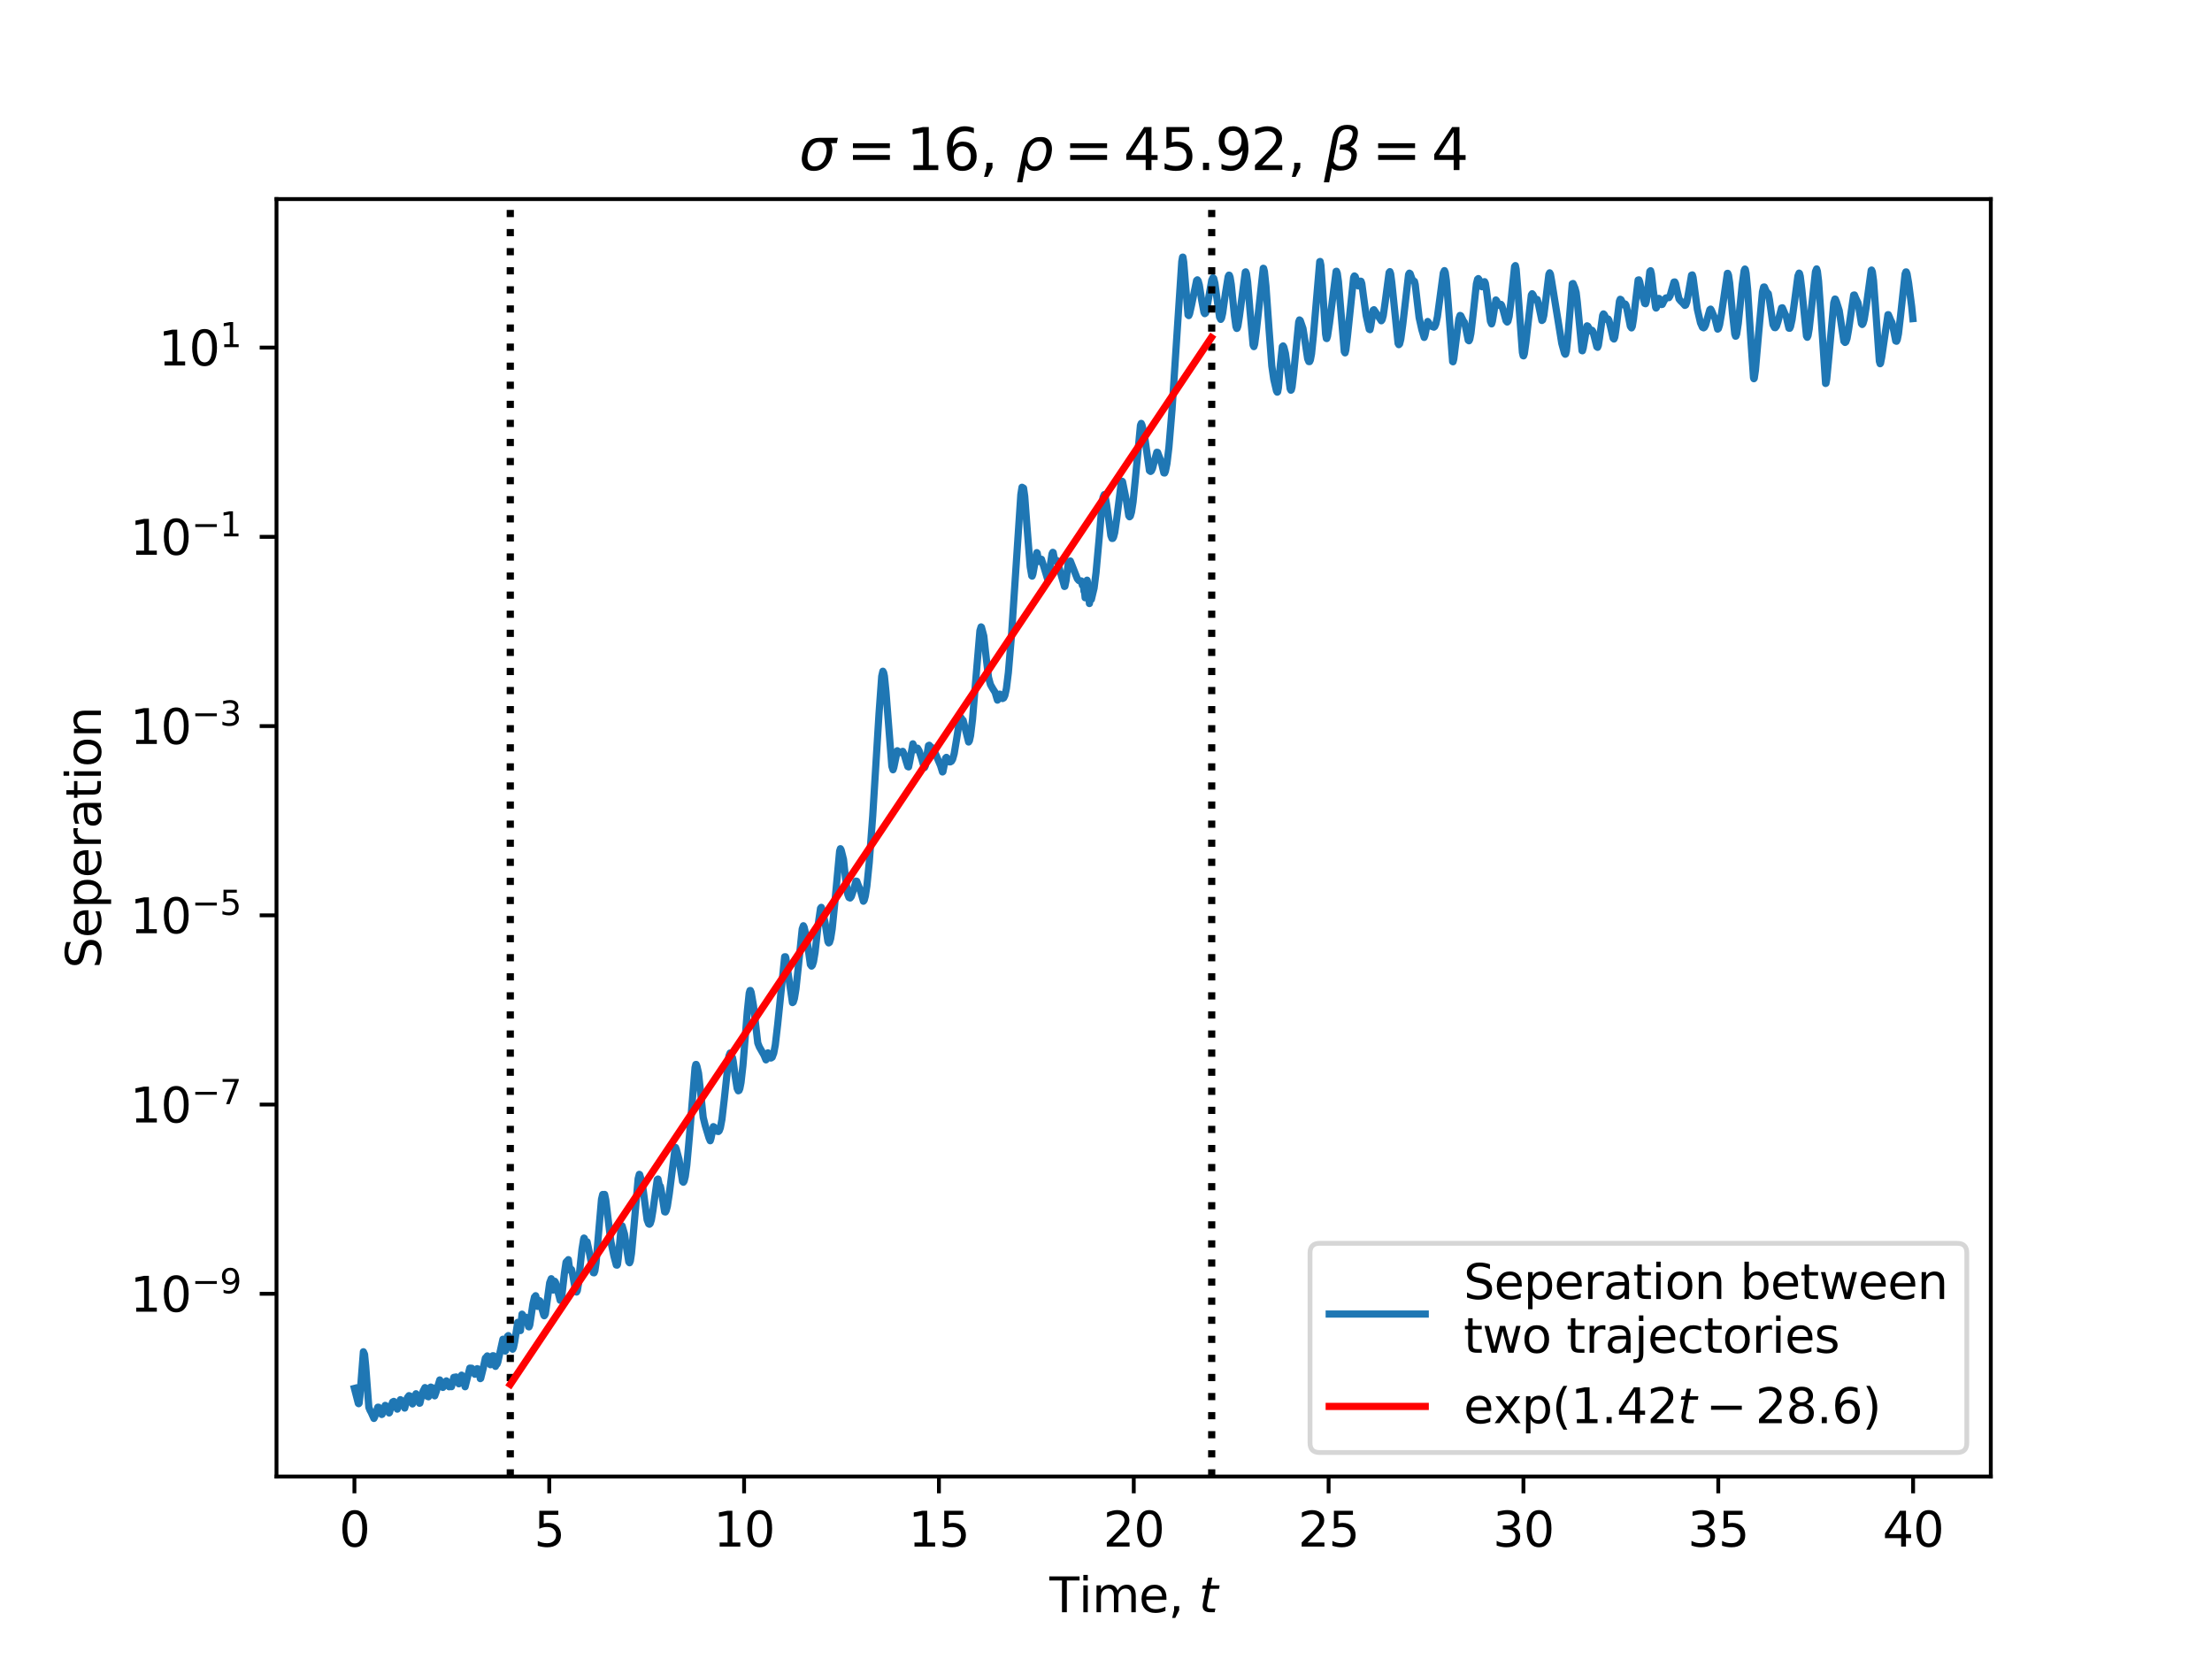 <?xml version="1.0" encoding="utf-8" standalone="no"?>
<!DOCTYPE svg PUBLIC "-//W3C//DTD SVG 1.1//EN"
  "http://www.w3.org/Graphics/SVG/1.1/DTD/svg11.dtd">
<svg xmlns:xlink="http://www.w3.org/1999/xlink" width="460.8pt" height="345.6pt" viewBox="0 0 460.8 345.6" xmlns="http://www.w3.org/2000/svg" version="1.1">
 <defs>
  <style type="text/css">*{stroke-linejoin: round; stroke-linecap: butt}</style>
 </defs>
 <g id="figure_1">
  <g id="patch_1">
   <path d="M 0 345.6 
L 460.8 345.6 
L 460.8 0 
L 0 0 
z
" style="fill: #ffffff"/>
  </g>
  <g id="axes_1">
   <g id="patch_2">
    <path d="M 57.6 307.584 
L 414.72 307.584 
L 414.72 41.472 
L 57.6 41.472 
z
" style="fill: #ffffff"/>
   </g>
   <g id="matplotlib.axis_1">
    <g id="xtick_1">
     <g id="line2d_1">
      <defs>
       <path id="m5d38184e5e" d="M 0 0 
L 0 3.5 
" style="stroke: #000000; stroke-width: 0.8"/>
      </defs>
      <g>
       <use xlink:href="#m5d38184e5e" x="73.833" y="307.584" style="stroke: #000000; stroke-width: 0.8"/>
      </g>
     </g>
     <g id="text_1">
      <!-- 0 -->
      <g transform="translate(70.651 322.182) scale(0.1 -0.1)">
       <defs>
        <path id="DejaVuSans-30" d="M 2034 4250 
Q 1547 4250 1301 3770 
Q 1056 3291 1056 2328 
Q 1056 1369 1301 889 
Q 1547 409 2034 409 
Q 2525 409 2770 889 
Q 3016 1369 3016 2328 
Q 3016 3291 2770 3770 
Q 2525 4250 2034 4250 
z
M 2034 4750 
Q 2819 4750 3233 4129 
Q 3647 3509 3647 2328 
Q 3647 1150 3233 529 
Q 2819 -91 2034 -91 
Q 1250 -91 836 529 
Q 422 1150 422 2328 
Q 422 3509 836 4129 
Q 1250 4750 2034 4750 
z
" transform="scale(0.016)"/>
       </defs>
       <use xlink:href="#DejaVuSans-30"/>
      </g>
     </g>
    </g>
    <g id="xtick_2">
     <g id="line2d_2">
      <g>
       <use xlink:href="#m5d38184e5e" x="114.421" y="307.584" style="stroke: #000000; stroke-width: 0.8"/>
      </g>
     </g>
     <g id="text_2">
      <!-- 5 -->
      <g transform="translate(111.239 322.182) scale(0.1 -0.1)">
       <defs>
        <path id="DejaVuSans-35" d="M 691 4666 
L 3169 4666 
L 3169 4134 
L 1269 4134 
L 1269 2991 
Q 1406 3038 1543 3061 
Q 1681 3084 1819 3084 
Q 2600 3084 3056 2656 
Q 3513 2228 3513 1497 
Q 3513 744 3044 326 
Q 2575 -91 1722 -91 
Q 1428 -91 1123 -41 
Q 819 9 494 109 
L 494 744 
Q 775 591 1075 516 
Q 1375 441 1709 441 
Q 2250 441 2565 725 
Q 2881 1009 2881 1497 
Q 2881 1984 2565 2268 
Q 2250 2553 1709 2553 
Q 1456 2553 1204 2497 
Q 953 2441 691 2322 
L 691 4666 
z
" transform="scale(0.016)"/>
       </defs>
       <use xlink:href="#DejaVuSans-35"/>
      </g>
     </g>
    </g>
    <g id="xtick_3">
     <g id="line2d_3">
      <g>
       <use xlink:href="#m5d38184e5e" x="155.009" y="307.584" style="stroke: #000000; stroke-width: 0.8"/>
      </g>
     </g>
     <g id="text_3">
      <!-- 10 -->
      <g transform="translate(148.646 322.182) scale(0.1 -0.1)">
       <defs>
        <path id="DejaVuSans-31" d="M 794 531 
L 1825 531 
L 1825 4091 
L 703 3866 
L 703 4441 
L 1819 4666 
L 2450 4666 
L 2450 531 
L 3481 531 
L 3481 0 
L 794 0 
L 794 531 
z
" transform="scale(0.016)"/>
       </defs>
       <use xlink:href="#DejaVuSans-31"/>
       <use xlink:href="#DejaVuSans-30" x="63.623"/>
      </g>
     </g>
    </g>
    <g id="xtick_4">
     <g id="line2d_4">
      <g>
       <use xlink:href="#m5d38184e5e" x="195.596" y="307.584" style="stroke: #000000; stroke-width: 0.8"/>
      </g>
     </g>
     <g id="text_4">
      <!-- 15 -->
      <g transform="translate(189.234 322.182) scale(0.1 -0.1)">
       <use xlink:href="#DejaVuSans-31"/>
       <use xlink:href="#DejaVuSans-35" x="63.623"/>
      </g>
     </g>
    </g>
    <g id="xtick_5">
     <g id="line2d_5">
      <g>
       <use xlink:href="#m5d38184e5e" x="236.184" y="307.584" style="stroke: #000000; stroke-width: 0.8"/>
      </g>
     </g>
     <g id="text_5">
      <!-- 20 -->
      <g transform="translate(229.822 322.182) scale(0.1 -0.1)">
       <defs>
        <path id="DejaVuSans-32" d="M 1228 531 
L 3431 531 
L 3431 0 
L 469 0 
L 469 531 
Q 828 903 1448 1529 
Q 2069 2156 2228 2338 
Q 2531 2678 2651 2914 
Q 2772 3150 2772 3378 
Q 2772 3750 2511 3984 
Q 2250 4219 1831 4219 
Q 1534 4219 1204 4116 
Q 875 4013 500 3803 
L 500 4441 
Q 881 4594 1212 4672 
Q 1544 4750 1819 4750 
Q 2544 4750 2975 4387 
Q 3406 4025 3406 3419 
Q 3406 3131 3298 2873 
Q 3191 2616 2906 2266 
Q 2828 2175 2409 1742 
Q 1991 1309 1228 531 
z
" transform="scale(0.016)"/>
       </defs>
       <use xlink:href="#DejaVuSans-32"/>
       <use xlink:href="#DejaVuSans-30" x="63.623"/>
      </g>
     </g>
    </g>
    <g id="xtick_6">
     <g id="line2d_6">
      <g>
       <use xlink:href="#m5d38184e5e" x="276.772" y="307.584" style="stroke: #000000; stroke-width: 0.8"/>
      </g>
     </g>
     <g id="text_6">
      <!-- 25 -->
      <g transform="translate(270.41 322.182) scale(0.1 -0.1)">
       <use xlink:href="#DejaVuSans-32"/>
       <use xlink:href="#DejaVuSans-35" x="63.623"/>
      </g>
     </g>
    </g>
    <g id="xtick_7">
     <g id="line2d_7">
      <g>
       <use xlink:href="#m5d38184e5e" x="317.36" y="307.584" style="stroke: #000000; stroke-width: 0.8"/>
      </g>
     </g>
     <g id="text_7">
      <!-- 30 -->
      <g transform="translate(310.998 322.182) scale(0.1 -0.1)">
       <defs>
        <path id="DejaVuSans-33" d="M 2597 2516 
Q 3050 2419 3304 2112 
Q 3559 1806 3559 1356 
Q 3559 666 3084 287 
Q 2609 -91 1734 -91 
Q 1441 -91 1130 -33 
Q 819 25 488 141 
L 488 750 
Q 750 597 1062 519 
Q 1375 441 1716 441 
Q 2309 441 2620 675 
Q 2931 909 2931 1356 
Q 2931 1769 2642 2001 
Q 2353 2234 1838 2234 
L 1294 2234 
L 1294 2753 
L 1863 2753 
Q 2328 2753 2575 2939 
Q 2822 3125 2822 3475 
Q 2822 3834 2567 4026 
Q 2313 4219 1838 4219 
Q 1578 4219 1281 4162 
Q 984 4106 628 3988 
L 628 4550 
Q 988 4650 1302 4700 
Q 1616 4750 1894 4750 
Q 2613 4750 3031 4423 
Q 3450 4097 3450 3541 
Q 3450 3153 3228 2886 
Q 3006 2619 2597 2516 
z
" transform="scale(0.016)"/>
       </defs>
       <use xlink:href="#DejaVuSans-33"/>
       <use xlink:href="#DejaVuSans-30" x="63.623"/>
      </g>
     </g>
    </g>
    <g id="xtick_8">
     <g id="line2d_8">
      <g>
       <use xlink:href="#m5d38184e5e" x="357.948" y="307.584" style="stroke: #000000; stroke-width: 0.8"/>
      </g>
     </g>
     <g id="text_8">
      <!-- 35 -->
      <g transform="translate(351.586 322.182) scale(0.1 -0.1)">
       <use xlink:href="#DejaVuSans-33"/>
       <use xlink:href="#DejaVuSans-35" x="63.623"/>
      </g>
     </g>
    </g>
    <g id="xtick_9">
     <g id="line2d_9">
      <g>
       <use xlink:href="#m5d38184e5e" x="398.536" y="307.584" style="stroke: #000000; stroke-width: 0.8"/>
      </g>
     </g>
     <g id="text_9">
      <!-- 40 -->
      <g transform="translate(392.173 322.182) scale(0.1 -0.1)">
       <defs>
        <path id="DejaVuSans-34" d="M 2419 4116 
L 825 1625 
L 2419 1625 
L 2419 4116 
z
M 2253 4666 
L 3047 4666 
L 3047 1625 
L 3713 1625 
L 3713 1100 
L 3047 1100 
L 3047 0 
L 2419 0 
L 2419 1100 
L 313 1100 
L 313 1709 
L 2253 4666 
z
" transform="scale(0.016)"/>
       </defs>
       <use xlink:href="#DejaVuSans-34"/>
       <use xlink:href="#DejaVuSans-30" x="63.623"/>
      </g>
     </g>
    </g>
    <g id="text_10">
     <!-- Time, $t$ -->
     <g transform="translate(218.61 335.861) scale(0.1 -0.1)">
      <defs>
       <path id="DejaVuSans-54" d="M -19 4666 
L 3928 4666 
L 3928 4134 
L 2272 4134 
L 2272 0 
L 1638 0 
L 1638 4134 
L -19 4134 
L -19 4666 
z
" transform="scale(0.016)"/>
       <path id="DejaVuSans-69" d="M 603 3500 
L 1178 3500 
L 1178 0 
L 603 0 
L 603 3500 
z
M 603 4863 
L 1178 4863 
L 1178 4134 
L 603 4134 
L 603 4863 
z
" transform="scale(0.016)"/>
       <path id="DejaVuSans-6d" d="M 3328 2828 
Q 3544 3216 3844 3400 
Q 4144 3584 4550 3584 
Q 5097 3584 5394 3201 
Q 5691 2819 5691 2113 
L 5691 0 
L 5113 0 
L 5113 2094 
Q 5113 2597 4934 2840 
Q 4756 3084 4391 3084 
Q 3944 3084 3684 2787 
Q 3425 2491 3425 1978 
L 3425 0 
L 2847 0 
L 2847 2094 
Q 2847 2600 2669 2842 
Q 2491 3084 2119 3084 
Q 1678 3084 1418 2786 
Q 1159 2488 1159 1978 
L 1159 0 
L 581 0 
L 581 3500 
L 1159 3500 
L 1159 2956 
Q 1356 3278 1631 3431 
Q 1906 3584 2284 3584 
Q 2666 3584 2933 3390 
Q 3200 3197 3328 2828 
z
" transform="scale(0.016)"/>
       <path id="DejaVuSans-65" d="M 3597 1894 
L 3597 1613 
L 953 1613 
Q 991 1019 1311 708 
Q 1631 397 2203 397 
Q 2534 397 2845 478 
Q 3156 559 3463 722 
L 3463 178 
Q 3153 47 2828 -22 
Q 2503 -91 2169 -91 
Q 1331 -91 842 396 
Q 353 884 353 1716 
Q 353 2575 817 3079 
Q 1281 3584 2069 3584 
Q 2775 3584 3186 3129 
Q 3597 2675 3597 1894 
z
M 3022 2063 
Q 3016 2534 2758 2815 
Q 2500 3097 2075 3097 
Q 1594 3097 1305 2825 
Q 1016 2553 972 2059 
L 3022 2063 
z
" transform="scale(0.016)"/>
       <path id="DejaVuSans-2c" d="M 750 794 
L 1409 794 
L 1409 256 
L 897 -744 
L 494 -744 
L 750 256 
L 750 794 
z
" transform="scale(0.016)"/>
       <path id="DejaVuSans-20" transform="scale(0.016)"/>
       <path id="DejaVuSans-Oblique-74" d="M 2706 3500 
L 2619 3053 
L 1472 3053 
L 1100 1153 
Q 1081 1047 1072 975 
Q 1063 903 1063 863 
Q 1063 663 1183 572 
Q 1303 481 1569 481 
L 2150 481 
L 2053 0 
L 1503 0 
Q 991 0 739 200 
Q 488 400 488 806 
Q 488 878 497 964 
Q 506 1050 525 1153 
L 897 3053 
L 409 3053 
L 500 3500 
L 978 3500 
L 1172 4494 
L 1747 4494 
L 1556 3500 
L 2706 3500 
z
" transform="scale(0.016)"/>
      </defs>
      <use xlink:href="#DejaVuSans-54" transform="translate(0 0.016)"/>
      <use xlink:href="#DejaVuSans-69" transform="translate(61.084 0.016)"/>
      <use xlink:href="#DejaVuSans-6d" transform="translate(88.867 0.016)"/>
      <use xlink:href="#DejaVuSans-65" transform="translate(186.279 0.016)"/>
      <use xlink:href="#DejaVuSans-2c" transform="translate(247.803 0.016)"/>
      <use xlink:href="#DejaVuSans-20" transform="translate(279.59 0.016)"/>
      <use xlink:href="#DejaVuSans-Oblique-74" transform="translate(311.377 0.016)"/>
     </g>
    </g>
   </g>
   <g id="matplotlib.axis_2">
    <g id="ytick_1">
     <g id="line2d_10">
      <defs>
       <path id="m3fd7c3583d" d="M 0 0 
L -3.5 0 
" style="stroke: #000000; stroke-width: 0.8"/>
      </defs>
      <g>
       <use xlink:href="#m3fd7c3583d" x="57.6" y="269.522" style="stroke: #000000; stroke-width: 0.8"/>
      </g>
     </g>
     <g id="text_11">
      <!-- $\mathdefault{10^{-9}}$ -->
      <g transform="translate(27.1 273.321) scale(0.1 -0.1)">
       <defs>
        <path id="DejaVuSans-2212" d="M 678 2272 
L 4684 2272 
L 4684 1741 
L 678 1741 
L 678 2272 
z
" transform="scale(0.016)"/>
        <path id="DejaVuSans-39" d="M 703 97 
L 703 672 
Q 941 559 1184 500 
Q 1428 441 1663 441 
Q 2288 441 2617 861 
Q 2947 1281 2994 2138 
Q 2813 1869 2534 1725 
Q 2256 1581 1919 1581 
Q 1219 1581 811 2004 
Q 403 2428 403 3163 
Q 403 3881 828 4315 
Q 1253 4750 1959 4750 
Q 2769 4750 3195 4129 
Q 3622 3509 3622 2328 
Q 3622 1225 3098 567 
Q 2575 -91 1691 -91 
Q 1453 -91 1209 -44 
Q 966 3 703 97 
z
M 1959 2075 
Q 2384 2075 2632 2365 
Q 2881 2656 2881 3163 
Q 2881 3666 2632 3958 
Q 2384 4250 1959 4250 
Q 1534 4250 1286 3958 
Q 1038 3666 1038 3163 
Q 1038 2656 1286 2365 
Q 1534 2075 1959 2075 
z
" transform="scale(0.016)"/>
       </defs>
       <use xlink:href="#DejaVuSans-31" transform="translate(0 0.766)"/>
       <use xlink:href="#DejaVuSans-30" transform="translate(63.623 0.766)"/>
       <use xlink:href="#DejaVuSans-2212" transform="translate(128.203 39.047) scale(0.7)"/>
       <use xlink:href="#DejaVuSans-39" transform="translate(186.855 39.047) scale(0.7)"/>
      </g>
     </g>
    </g>
    <g id="ytick_2">
     <g id="line2d_11">
      <g>
       <use xlink:href="#m3fd7c3583d" x="57.6" y="230.1" style="stroke: #000000; stroke-width: 0.8"/>
      </g>
     </g>
     <g id="text_12">
      <!-- $\mathdefault{10^{-7}}$ -->
      <g transform="translate(27.1 233.899) scale(0.1 -0.1)">
       <defs>
        <path id="DejaVuSans-37" d="M 525 4666 
L 3525 4666 
L 3525 4397 
L 1831 0 
L 1172 0 
L 2766 4134 
L 525 4134 
L 525 4666 
z
" transform="scale(0.016)"/>
       </defs>
       <use xlink:href="#DejaVuSans-31" transform="translate(0 0.684)"/>
       <use xlink:href="#DejaVuSans-30" transform="translate(63.623 0.684)"/>
       <use xlink:href="#DejaVuSans-2212" transform="translate(128.203 38.966) scale(0.7)"/>
       <use xlink:href="#DejaVuSans-37" transform="translate(186.855 38.966) scale(0.7)"/>
      </g>
     </g>
    </g>
    <g id="ytick_3">
     <g id="line2d_12">
      <g>
       <use xlink:href="#m3fd7c3583d" x="57.6" y="190.677" style="stroke: #000000; stroke-width: 0.8"/>
      </g>
     </g>
     <g id="text_13">
      <!-- $\mathdefault{10^{-5}}$ -->
      <g transform="translate(27.1 194.477) scale(0.1 -0.1)">
       <use xlink:href="#DejaVuSans-31" transform="translate(0 0.684)"/>
       <use xlink:href="#DejaVuSans-30" transform="translate(63.623 0.684)"/>
       <use xlink:href="#DejaVuSans-2212" transform="translate(128.203 38.966) scale(0.7)"/>
       <use xlink:href="#DejaVuSans-35" transform="translate(186.855 38.966) scale(0.7)"/>
      </g>
     </g>
    </g>
    <g id="ytick_4">
     <g id="line2d_13">
      <g>
       <use xlink:href="#m3fd7c3583d" x="57.6" y="151.255" style="stroke: #000000; stroke-width: 0.8"/>
      </g>
     </g>
     <g id="text_14">
      <!-- $\mathdefault{10^{-3}}$ -->
      <g transform="translate(27.1 155.054) scale(0.1 -0.1)">
       <use xlink:href="#DejaVuSans-31" transform="translate(0 0.766)"/>
       <use xlink:href="#DejaVuSans-30" transform="translate(63.623 0.766)"/>
       <use xlink:href="#DejaVuSans-2212" transform="translate(128.203 39.047) scale(0.7)"/>
       <use xlink:href="#DejaVuSans-33" transform="translate(186.855 39.047) scale(0.7)"/>
      </g>
     </g>
    </g>
    <g id="ytick_5">
     <g id="line2d_14">
      <g>
       <use xlink:href="#m3fd7c3583d" x="57.6" y="111.833" style="stroke: #000000; stroke-width: 0.8"/>
      </g>
     </g>
     <g id="text_15">
      <!-- $\mathdefault{10^{-1}}$ -->
      <g transform="translate(27.1 115.632) scale(0.1 -0.1)">
       <use xlink:href="#DejaVuSans-31" transform="translate(0 0.684)"/>
       <use xlink:href="#DejaVuSans-30" transform="translate(63.623 0.684)"/>
       <use xlink:href="#DejaVuSans-2212" transform="translate(128.203 38.966) scale(0.7)"/>
       <use xlink:href="#DejaVuSans-31" transform="translate(186.855 38.966) scale(0.7)"/>
      </g>
     </g>
    </g>
    <g id="ytick_6">
     <g id="line2d_15">
      <g>
       <use xlink:href="#m3fd7c3583d" x="57.6" y="72.41" style="stroke: #000000; stroke-width: 0.8"/>
      </g>
     </g>
     <g id="text_16">
      <!-- $\mathdefault{10^{1}}$ -->
      <g transform="translate(33 76.209) scale(0.1 -0.1)">
       <use xlink:href="#DejaVuSans-31" transform="translate(0 0.684)"/>
       <use xlink:href="#DejaVuSans-30" transform="translate(63.623 0.684)"/>
       <use xlink:href="#DejaVuSans-31" transform="translate(128.203 38.966) scale(0.7)"/>
      </g>
     </g>
    </g>
    <g id="text_17">
     <!-- Seperation -->
     <g transform="translate(21.02 201.726) rotate(-90) scale(0.1 -0.1)">
      <defs>
       <path id="DejaVuSans-53" d="M 3425 4513 
L 3425 3897 
Q 3066 4069 2747 4153 
Q 2428 4238 2131 4238 
Q 1616 4238 1336 4038 
Q 1056 3838 1056 3469 
Q 1056 3159 1242 3001 
Q 1428 2844 1947 2747 
L 2328 2669 
Q 3034 2534 3370 2195 
Q 3706 1856 3706 1288 
Q 3706 609 3251 259 
Q 2797 -91 1919 -91 
Q 1588 -91 1214 -16 
Q 841 59 441 206 
L 441 856 
Q 825 641 1194 531 
Q 1563 422 1919 422 
Q 2459 422 2753 634 
Q 3047 847 3047 1241 
Q 3047 1584 2836 1778 
Q 2625 1972 2144 2069 
L 1759 2144 
Q 1053 2284 737 2584 
Q 422 2884 422 3419 
Q 422 4038 858 4394 
Q 1294 4750 2059 4750 
Q 2388 4750 2728 4690 
Q 3069 4631 3425 4513 
z
" transform="scale(0.016)"/>
       <path id="DejaVuSans-70" d="M 1159 525 
L 1159 -1331 
L 581 -1331 
L 581 3500 
L 1159 3500 
L 1159 2969 
Q 1341 3281 1617 3432 
Q 1894 3584 2278 3584 
Q 2916 3584 3314 3078 
Q 3713 2572 3713 1747 
Q 3713 922 3314 415 
Q 2916 -91 2278 -91 
Q 1894 -91 1617 61 
Q 1341 213 1159 525 
z
M 3116 1747 
Q 3116 2381 2855 2742 
Q 2594 3103 2138 3103 
Q 1681 3103 1420 2742 
Q 1159 2381 1159 1747 
Q 1159 1113 1420 752 
Q 1681 391 2138 391 
Q 2594 391 2855 752 
Q 3116 1113 3116 1747 
z
" transform="scale(0.016)"/>
       <path id="DejaVuSans-72" d="M 2631 2963 
Q 2534 3019 2420 3045 
Q 2306 3072 2169 3072 
Q 1681 3072 1420 2755 
Q 1159 2438 1159 1844 
L 1159 0 
L 581 0 
L 581 3500 
L 1159 3500 
L 1159 2956 
Q 1341 3275 1631 3429 
Q 1922 3584 2338 3584 
Q 2397 3584 2469 3576 
Q 2541 3569 2628 3553 
L 2631 2963 
z
" transform="scale(0.016)"/>
       <path id="DejaVuSans-61" d="M 2194 1759 
Q 1497 1759 1228 1600 
Q 959 1441 959 1056 
Q 959 750 1161 570 
Q 1363 391 1709 391 
Q 2188 391 2477 730 
Q 2766 1069 2766 1631 
L 2766 1759 
L 2194 1759 
z
M 3341 1997 
L 3341 0 
L 2766 0 
L 2766 531 
Q 2569 213 2275 61 
Q 1981 -91 1556 -91 
Q 1019 -91 701 211 
Q 384 513 384 1019 
Q 384 1609 779 1909 
Q 1175 2209 1959 2209 
L 2766 2209 
L 2766 2266 
Q 2766 2663 2505 2880 
Q 2244 3097 1772 3097 
Q 1472 3097 1187 3025 
Q 903 2953 641 2809 
L 641 3341 
Q 956 3463 1253 3523 
Q 1550 3584 1831 3584 
Q 2591 3584 2966 3190 
Q 3341 2797 3341 1997 
z
" transform="scale(0.016)"/>
       <path id="DejaVuSans-74" d="M 1172 4494 
L 1172 3500 
L 2356 3500 
L 2356 3053 
L 1172 3053 
L 1172 1153 
Q 1172 725 1289 603 
Q 1406 481 1766 481 
L 2356 481 
L 2356 0 
L 1766 0 
Q 1100 0 847 248 
Q 594 497 594 1153 
L 594 3053 
L 172 3053 
L 172 3500 
L 594 3500 
L 594 4494 
L 1172 4494 
z
" transform="scale(0.016)"/>
       <path id="DejaVuSans-6f" d="M 1959 3097 
Q 1497 3097 1228 2736 
Q 959 2375 959 1747 
Q 959 1119 1226 758 
Q 1494 397 1959 397 
Q 2419 397 2687 759 
Q 2956 1122 2956 1747 
Q 2956 2369 2687 2733 
Q 2419 3097 1959 3097 
z
M 1959 3584 
Q 2709 3584 3137 3096 
Q 3566 2609 3566 1747 
Q 3566 888 3137 398 
Q 2709 -91 1959 -91 
Q 1206 -91 779 398 
Q 353 888 353 1747 
Q 353 2609 779 3096 
Q 1206 3584 1959 3584 
z
" transform="scale(0.016)"/>
       <path id="DejaVuSans-6e" d="M 3513 2113 
L 3513 0 
L 2938 0 
L 2938 2094 
Q 2938 2591 2744 2837 
Q 2550 3084 2163 3084 
Q 1697 3084 1428 2787 
Q 1159 2491 1159 1978 
L 1159 0 
L 581 0 
L 581 3500 
L 1159 3500 
L 1159 2956 
Q 1366 3272 1645 3428 
Q 1925 3584 2291 3584 
Q 2894 3584 3203 3211 
Q 3513 2838 3513 2113 
z
" transform="scale(0.016)"/>
      </defs>
      <use xlink:href="#DejaVuSans-53"/>
      <use xlink:href="#DejaVuSans-65" x="63.477"/>
      <use xlink:href="#DejaVuSans-70" x="125"/>
      <use xlink:href="#DejaVuSans-65" x="188.477"/>
      <use xlink:href="#DejaVuSans-72" x="250"/>
      <use xlink:href="#DejaVuSans-61" x="291.113"/>
      <use xlink:href="#DejaVuSans-74" x="352.393"/>
      <use xlink:href="#DejaVuSans-69" x="391.602"/>
      <use xlink:href="#DejaVuSans-6f" x="419.385"/>
      <use xlink:href="#DejaVuSans-6e" x="480.566"/>
     </g>
    </g>
   </g>
   <g id="line2d_16">
    <path d="M 73.833 289.233 
L 74.645 292.359 
L 74.726 292.415 
L 74.807 292.314 
L 74.969 290.966 
L 75.7 281.594 
L 75.944 282.14 
L 76.187 284.621 
L 76.837 293.183 
L 77.08 293.787 
L 77.324 294.22 
L 77.892 295.488 
L 78.054 295.176 
L 78.704 293.148 
L 78.866 293.149 
L 79.11 293.594 
L 79.516 294.664 
L 79.597 294.631 
L 79.84 293.91 
L 80.246 292.764 
L 80.409 292.849 
L 81.058 294.345 
L 81.139 294.257 
L 81.464 293.022 
L 81.789 292.063 
L 82.032 291.937 
L 82.276 292.212 
L 82.438 292.624 
L 82.763 293.552 
L 83.088 292.442 
L 83.412 291.579 
L 83.575 291.68 
L 84.305 293.334 
L 84.549 292.39 
L 84.874 291.142 
L 85.198 290.739 
L 85.523 290.866 
L 85.929 292.466 
L 86.66 290.343 
L 87.066 291.109 
L 87.39 292.326 
L 87.472 292.299 
L 87.715 291.268 
L 88.121 289.841 
L 88.527 289.061 
L 88.689 289.565 
L 89.014 290.88 
L 89.176 290.784 
L 89.258 290.978 
L 89.42 290.202 
L 89.664 289.002 
L 89.745 288.954 
L 89.988 289.119 
L 90.07 289.088 
L 90.232 289.567 
L 90.557 290.782 
L 90.8 290.112 
L 91.612 287.465 
L 91.774 287.787 
L 92.261 289.027 
L 92.424 288.7 
L 92.667 288.27 
L 92.83 288.042 
L 92.992 287.662 
L 93.073 287.741 
L 93.56 288.889 
L 93.804 288.663 
L 94.048 288.872 
L 94.21 288.267 
L 94.535 286.932 
L 95.022 286.847 
L 95.346 287.455 
L 95.59 288.273 
L 95.915 287.344 
L 96.158 286.468 
L 96.483 286.764 
L 96.645 287.546 
L 96.889 288.886 
L 97.863 285.006 
L 98.269 285.028 
L 98.675 285.71 
L 98.919 286.281 
L 99.081 286.02 
L 99.406 285.119 
L 99.568 285.188 
L 99.73 285.407 
L 100.055 287.195 
L 100.136 287.144 
L 100.38 286.168 
L 100.623 285.2 
L 101.111 282.914 
L 101.273 282.767 
L 101.516 282.46 
L 101.598 282.653 
L 101.679 282.568 
L 101.76 282.581 
L 101.922 283.381 
L 102.166 284.304 
L 102.247 284.242 
L 102.653 282.424 
L 102.815 282.431 
L 102.978 283.1 
L 103.221 284.64 
L 103.302 284.141 
L 103.384 284.183 
L 103.546 284.17 
L 103.708 283.75 
L 104.764 278.988 
L 104.845 279.132 
L 105.251 281.46 
L 105.332 281.366 
L 105.738 278.354 
L 105.9 278.228 
L 105.982 278.346 
L 106.793 281.062 
L 106.956 280.727 
L 107.199 279.606 
L 107.849 275.465 
L 108.011 275.56 
L 108.255 275.67 
L 108.417 277.183 
L 108.742 273.766 
L 108.823 273.84 
L 108.904 274.353 
L 108.985 274.29 
L 109.067 274.314 
L 109.31 274.917 
L 109.391 274.866 
L 109.554 274.405 
L 110.122 276.389 
L 110.203 276.412 
L 110.365 276.014 
L 110.69 273.823 
L 111.015 271.614 
L 111.34 270.198 
L 111.421 270.274 
L 111.583 269.918 
L 111.664 270.172 
L 111.989 272.147 
L 112.07 272.071 
L 112.395 270.948 
L 112.476 271.022 
L 112.639 271.612 
L 112.963 272.844 
L 113.288 273.992 
L 113.369 274.099 
L 113.45 274.033 
L 113.613 273.686 
L 113.856 271.963 
L 114.506 267.228 
L 114.831 266.378 
L 114.993 267.518 
L 115.237 268.749 
L 115.561 266.905 
L 115.724 267.144 
L 116.698 270.883 
L 116.779 270.846 
L 117.023 270.092 
L 117.591 265.137 
L 117.916 262.936 
L 118.159 262.656 
L 118.24 262.786 
L 118.403 262.407 
L 118.565 263.682 
L 118.809 264.559 
L 118.971 264.789 
L 119.052 264.466 
L 119.215 265.089 
L 119.864 268.734 
L 120.108 269.157 
L 120.27 268.85 
L 120.513 267.418 
L 120.919 263.192 
L 121.244 260.191 
L 121.569 258.185 
L 121.65 257.909 
L 121.731 257.968 
L 122.056 259.473 
L 122.3 258.687 
L 122.624 260.194 
L 123.598 265.125 
L 123.761 265.152 
L 123.923 264.741 
L 124.167 263.12 
L 124.654 257.357 
L 125.303 249.839 
L 125.547 248.834 
L 125.628 248.834 
L 125.79 249.282 
L 125.953 248.818 
L 126.196 249.954 
L 126.602 253.32 
L 127.252 258.613 
L 127.901 261.708 
L 128.388 263.526 
L 128.551 263.551 
L 128.632 263.415 
L 128.794 262.146 
L 129.363 256.041 
L 129.606 255.369 
L 130.093 257.066 
L 130.499 259.855 
L 130.986 262.861 
L 131.149 263.06 
L 131.311 262.683 
L 131.555 261.099 
L 132.042 255.725 
L 132.935 245.551 
L 133.178 244.632 
L 133.259 244.688 
L 133.746 246.354 
L 133.99 247.897 
L 134.802 254.104 
L 135.127 254.946 
L 135.289 255.032 
L 135.451 254.88 
L 135.695 254.128 
L 136.02 252.15 
L 136.913 245.73 
L 137.075 245.613 
L 137.319 246.731 
L 137.481 247.182 
L 137.562 247.115 
L 137.724 247.858 
L 138.455 252.443 
L 138.618 252.48 
L 138.78 252.198 
L 139.023 251.292 
L 139.429 248.642 
L 140.647 239.095 
L 140.728 239.032 
L 140.891 239.433 
L 141.459 241.568 
L 142.19 246.142 
L 142.352 246.283 
L 142.514 246.052 
L 142.758 245.084 
L 143.083 242.712 
L 143.651 236.328 
L 144.787 222.398 
L 144.95 221.747 
L 145.031 221.741 
L 145.193 222.145 
L 145.518 223.558 
L 145.843 226.538 
L 146.492 232.774 
L 146.898 234.423 
L 147.71 237.096 
L 147.954 237.639 
L 148.116 237.138 
L 148.603 234.696 
L 148.765 234.785 
L 149.334 235.639 
L 149.659 235.716 
L 149.821 235.567 
L 150.064 234.936 
L 150.389 233.204 
L 150.876 229.035 
L 151.85 219.968 
L 152.094 219.362 
L 152.419 220.807 
L 152.5 220.573 
L 152.581 220.305 
L 152.744 221.061 
L 153.149 224.167 
L 153.555 226.734 
L 153.799 227.234 
L 153.961 227.157 
L 154.124 226.757 
L 154.367 225.53 
L 154.773 221.935 
L 155.666 210.804 
L 156.072 206.887 
L 156.234 206.34 
L 156.316 206.335 
L 156.478 206.717 
L 156.965 209.514 
L 157.858 217.264 
L 158.183 218.099 
L 159.157 219.803 
L 159.563 220.789 
L 159.807 220.01 
L 159.969 219.324 
L 160.05 219.365 
L 160.456 220.398 
L 160.618 220.402 
L 160.862 220.242 
L 161.187 219.373 
L 161.511 217.657 
L 161.998 213.461 
L 163.46 199.313 
L 163.622 199.308 
L 163.703 199.524 
L 165.083 208.862 
L 165.246 208.749 
L 165.489 208.002 
L 165.814 206.031 
L 166.301 201.431 
L 167.113 193.535 
L 167.357 192.849 
L 167.519 193.162 
L 168.087 195.682 
L 168.818 200.933 
L 169.061 201.26 
L 169.224 201.088 
L 169.467 200.329 
L 169.792 198.412 
L 170.442 192.595 
L 170.929 189.225 
L 171.091 189.016 
L 171.253 189.431 
L 171.903 192.342 
L 172.471 196.163 
L 172.634 196.428 
L 172.796 196.314 
L 173.039 195.537 
L 173.364 193.484 
L 173.851 188.647 
L 174.907 177.303 
L 175.069 176.798 
L 175.231 177.089 
L 175.719 179.04 
L 176.206 183.559 
L 176.612 186.34 
L 176.855 186.965 
L 177.099 187.073 
L 177.342 186.77 
L 177.667 185.798 
L 178.316 183.554 
L 178.479 183.577 
L 178.722 184.247 
L 179.047 185.034 
L 179.291 185.691 
L 179.859 187.741 
L 180.021 187.548 
L 180.265 186.651 
L 180.59 184.542 
L 181.077 179.701 
L 181.807 169.906 
L 183.106 148.795 
L 183.675 140.896 
L 183.918 139.828 
L 184.081 140.128 
L 184.243 140.879 
L 184.568 144.115 
L 185.785 159.621 
L 186.029 160.356 
L 186.191 159.913 
L 186.922 156.388 
L 187.165 156.639 
L 187.328 156.597 
L 187.653 156.772 
L 187.977 156.648 
L 188.059 156.515 
L 188.302 156.995 
L 188.789 158.665 
L 189.114 159.693 
L 189.276 159.762 
L 189.52 158.594 
L 190.169 154.95 
L 190.332 155.362 
L 190.656 156.189 
L 191.144 155.859 
L 191.468 156.405 
L 191.955 157.898 
L 192.524 159.859 
L 192.605 159.885 
L 192.767 159.539 
L 193.011 157.854 
L 193.417 155.326 
L 193.579 155.248 
L 193.823 155.587 
L 193.985 155.613 
L 194.228 155.917 
L 194.472 156.238 
L 194.878 157.006 
L 195.933 159.503 
L 196.339 160.816 
L 196.42 160.75 
L 196.664 159.546 
L 196.989 157.929 
L 197.151 157.772 
L 197.476 158.419 
L 197.719 158.701 
L 197.963 158.718 
L 198.207 158.573 
L 198.45 158.158 
L 198.775 156.995 
L 199.262 154.061 
L 199.911 149.941 
L 200.074 149.489 
L 200.236 149.543 
L 200.317 149.679 
L 200.48 150.116 
L 200.561 149.983 
L 200.642 150.059 
L 201.779 154.573 
L 201.941 154.33 
L 202.185 153.254 
L 202.59 149.875 
L 203.24 142.001 
L 204.133 131.388 
L 204.376 130.595 
L 204.458 130.666 
L 204.945 132.493 
L 205.351 136.198 
L 205.919 141.083 
L 206.325 142.594 
L 206.812 143.466 
L 207.299 144.227 
L 207.705 145.602 
L 207.786 145.854 
L 207.867 145.777 
L 207.949 145.664 
L 208.273 144.604 
L 208.355 144.638 
L 208.842 145.519 
L 209.085 145.392 
L 209.329 144.894 
L 209.653 143.426 
L 210.059 140.131 
L 210.709 132.427 
L 211.683 117.717 
L 212.657 103.042 
L 212.901 101.502 
L 213.226 101.692 
L 213.469 103.378 
L 213.956 109.865 
L 214.606 118.051 
L 214.93 119.952 
L 215.012 120.021 
L 215.174 119.58 
L 215.986 115.124 
L 216.067 115.208 
L 216.392 116.969 
L 216.473 116.81 
L 216.635 116.633 
L 216.96 116.506 
L 217.528 118.32 
L 218.259 120.716 
L 218.421 120.323 
L 218.746 118.059 
L 219.152 115.373 
L 219.314 115.058 
L 219.396 115.101 
L 219.72 116.804 
L 219.883 116.761 
L 220.045 116.782 
L 220.126 116.752 
L 220.207 116.843 
L 220.532 117.934 
L 221.75 122.174 
L 221.831 122.135 
L 222.075 120.976 
L 222.562 117.062 
L 222.643 117.011 
L 222.805 117.3 
L 222.968 116.863 
L 224.429 120.568 
L 224.754 120.95 
L 225.16 121.136 
L 225.241 121.012 
L 225.484 121.941 
L 225.565 121.858 
L 225.647 121.743 
L 225.728 122.014 
L 225.809 123.15 
L 225.89 122.824 
L 226.053 124.531 
L 226.134 124.321 
L 226.215 123.561 
L 226.296 124.546 
L 226.459 120.86 
L 226.54 121.188 
L 226.702 123.811 
L 226.783 124.038 
L 226.946 125.733 
L 227.108 124.713 
L 227.189 124.708 
L 227.352 124.873 
L 227.92 122.502 
L 228.326 119.278 
L 228.975 112.109 
L 229.462 106.366 
L 229.787 103.59 
L 230.031 103.035 
L 230.193 103.193 
L 230.518 105.087 
L 230.924 107.861 
L 231.411 111.574 
L 231.654 112.171 
L 231.817 112.159 
L 231.979 111.865 
L 232.223 110.925 
L 232.628 108.115 
L 233.603 100.374 
L 233.765 100.253 
L 233.846 100.347 
L 234.658 104.335 
L 235.145 107.437 
L 235.308 107.659 
L 235.47 107.503 
L 235.713 106.673 
L 236.038 104.563 
L 236.525 99.679 
L 237.581 88.581 
L 237.743 88.201 
L 237.905 88.567 
L 238.393 90.553 
L 239.448 98.026 
L 239.692 98.207 
L 239.854 98.085 
L 240.097 97.563 
L 240.503 95.967 
L 240.99 94.213 
L 241.153 94.243 
L 241.396 94.901 
L 241.802 95.93 
L 242.046 96.8 
L 242.452 98.51 
L 242.614 98.534 
L 242.776 98.169 
L 243.101 96.57 
L 243.507 93.174 
L 244.157 85.34 
L 245.131 70.456 
L 246.186 54.479 
L 246.349 53.571 
L 246.43 53.568 
L 246.592 54.623 
L 247.485 65.597 
L 247.648 65.747 
L 247.81 65.379 
L 248.216 63.586 
L 249.271 58.436 
L 249.434 58.294 
L 249.596 58.488 
L 249.839 59.358 
L 250.327 62.502 
L 250.814 65.093 
L 250.976 65.343 
L 251.138 65.218 
L 251.382 64.423 
L 251.869 61.556 
L 252.437 58.339 
L 252.681 57.847 
L 252.843 58.009 
L 253.087 58.992 
L 253.493 62.025 
L 254.061 66.07 
L 254.305 66.535 
L 254.467 66.276 
L 254.711 65.206 
L 255.279 61.123 
L 255.847 57.626 
L 256.009 57.314 
L 256.091 57.336 
L 256.253 57.761 
L 256.497 59.26 
L 257.146 65.688 
L 257.471 68.034 
L 257.633 68.418 
L 257.714 68.384 
L 257.877 67.916 
L 258.201 65.86 
L 259.419 56.674 
L 259.5 56.632 
L 259.663 57.016 
L 259.906 58.744 
L 260.393 64.598 
L 261.043 71.899 
L 261.205 72.208 
L 261.368 71.706 
L 261.692 69.236 
L 263.154 55.885 
L 263.235 55.915 
L 263.397 56.53 
L 263.722 59.6 
L 264.371 68.69 
L 264.94 76.231 
L 265.346 79.007 
L 265.914 81.434 
L 266.076 81.698 
L 266.157 81.629 
L 266.32 80.776 
L 266.726 75.952 
L 267.132 72.202 
L 267.294 72.062 
L 267.456 72.33 
L 267.781 73.614 
L 268.106 75.961 
L 268.755 80.969 
L 268.918 81.291 
L 268.999 81.223 
L 269.161 80.606 
L 269.486 77.863 
L 270.541 67.071 
L 270.704 66.644 
L 270.866 66.773 
L 271.434 68.426 
L 271.759 70.434 
L 272.409 74.746 
L 272.652 75.323 
L 272.815 75.331 
L 272.977 74.984 
L 273.22 73.699 
L 273.626 69.682 
L 274.925 54.504 
L 275.007 54.469 
L 275.169 55.273 
L 275.494 59.779 
L 276.143 69.609 
L 276.305 70.497 
L 276.387 70.529 
L 276.549 70.029 
L 276.955 67.332 
L 278.335 56.527 
L 278.416 56.505 
L 278.579 56.932 
L 278.822 58.679 
L 279.309 64.537 
L 280.04 73.248 
L 280.202 73.509 
L 280.365 72.917 
L 280.689 70.198 
L 281.988 57.786 
L 282.151 57.484 
L 282.313 57.607 
L 282.557 58.374 
L 282.963 59.568 
L 283.125 59.386 
L 283.45 58.571 
L 283.531 58.598 
L 283.693 59.089 
L 284.018 61.576 
L 284.586 65.696 
L 285.236 68.594 
L 285.398 68.68 
L 285.56 67.964 
L 286.048 64.632 
L 286.21 64.519 
L 287.022 65.721 
L 287.752 66.827 
L 287.915 66.619 
L 288.158 65.736 
L 288.564 62.903 
L 289.376 56.774 
L 289.538 56.586 
L 289.701 57.052 
L 289.944 58.91 
L 291.243 71.537 
L 291.406 71.799 
L 291.568 71.628 
L 291.812 70.673 
L 292.218 67.642 
L 293.435 57.161 
L 293.598 56.901 
L 293.76 57.011 
L 294.085 57.956 
L 294.328 58.45 
L 294.653 58.616 
L 294.815 59.256 
L 295.14 62.04 
L 295.627 66.158 
L 296.196 68.694 
L 296.683 70.293 
L 296.845 69.839 
L 297.413 66.971 
L 297.576 67.174 
L 297.982 67.883 
L 298.712 68.156 
L 298.875 68.023 
L 299.118 67.463 
L 299.443 65.951 
L 299.93 62.335 
L 300.661 56.873 
L 300.904 56.374 
L 301.067 56.754 
L 301.31 58.482 
L 301.716 63.573 
L 302.609 75.32 
L 302.69 75.37 
L 302.853 74.778 
L 303.259 71.477 
L 303.908 66.449 
L 304.152 65.709 
L 304.314 65.782 
L 304.882 66.941 
L 305.045 67.112 
L 305.288 68.039 
L 305.856 70.876 
L 306.019 70.992 
L 306.181 70.674 
L 306.425 69.427 
L 306.831 65.829 
L 307.561 59.141 
L 307.805 58.166 
L 307.967 58.035 
L 308.13 58.26 
L 308.698 59.739 
L 308.779 59.706 
L 309.023 59.105 
L 309.266 58.678 
L 309.428 59.018 
L 309.672 60.595 
L 310.484 66.93 
L 310.727 67.474 
L 310.89 66.944 
L 311.62 62.487 
L 311.783 62.67 
L 312.189 63.596 
L 312.351 63.553 
L 312.676 63.398 
L 312.838 63.621 
L 313.163 64.717 
L 313.731 66.803 
L 313.975 67.086 
L 314.137 66.904 
L 314.381 65.913 
L 314.705 63.254 
L 315.517 55.529 
L 315.68 55.329 
L 315.842 56.077 
L 316.167 60.041 
L 317.141 73.418 
L 317.303 74.105 
L 317.385 74.135 
L 317.547 73.678 
L 317.872 71.344 
L 319.008 61.447 
L 319.171 61.188 
L 319.333 61.366 
L 319.82 62.445 
L 320.226 62.387 
L 320.388 62.931 
L 321.2 66.766 
L 321.363 66.643 
L 321.606 65.698 
L 321.931 63.165 
L 322.661 57.139 
L 322.824 56.834 
L 322.986 57.13 
L 323.23 58.503 
L 323.96 63.031 
L 325.341 71.514 
L 325.909 73.585 
L 326.071 73.796 
L 326.152 73.732 
L 326.315 73.109 
L 326.558 70.81 
L 327.533 59.125 
L 327.695 59.06 
L 328.101 60.046 
L 328.344 60.951 
L 328.588 62.979 
L 329.562 73.052 
L 329.643 73.079 
L 329.806 72.521 
L 330.618 67.872 
L 330.78 67.956 
L 331.348 68.945 
L 331.673 68.812 
L 331.835 69.07 
L 332.16 70.291 
L 332.647 72.241 
L 332.809 72.356 
L 332.972 71.945 
L 333.215 70.364 
L 333.865 65.695 
L 334.027 65.393 
L 334.19 65.527 
L 334.677 66.537 
L 335.001 66.445 
L 335.164 66.701 
L 335.489 68.021 
L 336.057 70.486 
L 336.219 70.627 
L 336.382 70.267 
L 336.625 68.702 
L 337.356 62.74 
L 337.518 62.345 
L 337.681 62.426 
L 338.249 63.51 
L 338.574 63.334 
L 338.736 63.599 
L 338.979 64.67 
L 339.629 67.978 
L 339.872 68.31 
L 340.035 67.987 
L 340.278 66.509 
L 341.253 58.339 
L 341.415 58.298 
L 341.577 58.709 
L 342.146 61.483 
L 342.633 63.213 
L 342.795 63.275 
L 342.957 62.779 
L 343.201 60.868 
L 343.688 56.555 
L 343.85 56.397 
L 344.013 57.047 
L 344.419 60.563 
L 344.906 64.047 
L 344.987 64.176 
L 345.068 64.093 
L 345.312 62.954 
L 345.555 62.163 
L 345.637 62.186 
L 345.88 62.863 
L 346.124 63.443 
L 346.286 63.412 
L 346.611 62.743 
L 347.017 62.082 
L 347.26 62.022 
L 347.666 62.008 
L 347.91 61.621 
L 348.234 60.451 
L 348.722 58.757 
L 348.884 58.734 
L 349.046 59.069 
L 349.371 60.588 
L 349.777 62.287 
L 350.102 62.685 
L 350.508 63.077 
L 350.995 63.623 
L 351.157 63.531 
L 351.401 62.911 
L 351.725 61.141 
L 352.375 57.325 
L 352.537 57.27 
L 352.7 57.808 
L 353.024 60.261 
L 353.593 64.467 
L 354.242 67.257 
L 354.648 68.173 
L 354.892 68.298 
L 355.054 68.188 
L 355.297 67.717 
L 355.703 66.243 
L 356.19 64.518 
L 356.353 64.394 
L 356.515 64.65 
L 357.002 65.813 
L 357.246 66.274 
L 357.814 68.564 
L 357.976 68.439 
L 358.22 67.668 
L 358.626 65.317 
L 359.844 56.95 
L 359.925 56.938 
L 360.087 57.348 
L 360.331 58.998 
L 360.899 65.173 
L 361.386 69.586 
L 361.549 70.039 
L 361.63 70.018 
L 361.792 69.541 
L 362.117 67.372 
L 362.929 59.35 
L 363.335 56.381 
L 363.497 56.046 
L 363.578 56.144 
L 363.741 56.904 
L 364.065 60.296 
L 364.715 70.502 
L 365.283 78.676 
L 365.364 78.897 
L 365.445 78.788 
L 365.689 77.131 
L 366.338 69.65 
L 367.15 60.809 
L 367.394 59.799 
L 367.556 59.784 
L 367.8 60.383 
L 368.043 60.856 
L 368.368 61.181 
L 368.612 62.472 
L 369.342 67.615 
L 369.667 68.241 
L 369.829 68.259 
L 370.073 67.953 
L 370.398 66.95 
L 371.128 64.162 
L 371.291 64.111 
L 371.453 64.455 
L 371.859 65.452 
L 372.102 65.852 
L 372.346 67.027 
L 372.671 68.37 
L 372.833 68.388 
L 372.996 68.035 
L 373.32 66.57 
L 373.807 63.035 
L 374.538 57.486 
L 374.782 56.895 
L 374.863 56.967 
L 375.025 57.562 
L 375.35 60.244 
L 376.324 69.999 
L 376.486 70.264 
L 376.649 69.903 
L 376.892 68.497 
L 377.379 64.053 
L 378.191 56.594 
L 378.435 56.015 
L 378.597 56.511 
L 378.841 58.555 
L 379.328 65.402 
L 380.302 79.885 
L 380.383 79.845 
L 380.546 78.962 
L 380.952 74.684 
L 382.007 63.075 
L 382.25 62.297 
L 382.332 62.316 
L 382.575 62.9 
L 383.144 64.708 
L 384.118 71.086 
L 384.361 71.339 
L 384.524 71.21 
L 384.767 70.532 
L 385.092 68.707 
L 386.147 61.477 
L 386.31 61.445 
L 386.553 62.047 
L 386.878 62.733 
L 387.04 63.047 
L 387.284 64.389 
L 387.771 67.395 
L 387.933 67.595 
L 388.096 67.406 
L 388.339 66.583 
L 388.745 64.059 
L 389.801 56.323 
L 389.882 56.254 
L 390.044 56.62 
L 390.288 58.432 
L 390.775 65.026 
L 391.505 75.258 
L 391.668 75.773 
L 391.749 75.669 
L 391.993 74.417 
L 393.292 65.555 
L 393.373 65.547 
L 393.535 65.89 
L 393.941 66.873 
L 394.103 67.128 
L 394.347 68.121 
L 394.915 71.025 
L 395.078 71.095 
L 395.24 70.753 
L 395.483 69.542 
L 395.889 66.052 
L 396.864 57.057 
L 397.026 56.644 
L 397.107 56.643 
L 397.27 57.03 
L 397.594 58.93 
L 398.244 63.904 
L 398.487 66.375 
L 398.487 66.375 
" clip-path="url(#pefc4ca08a7)" style="fill: none; stroke: #1f77b4; stroke-width: 1.5; stroke-linecap: square"/>
   </g>
   <g id="line2d_17">
    <path d="M 252.42 307.584 
L 252.42 41.472 
" clip-path="url(#pefc4ca08a7)" style="fill: none; stroke-dasharray: 1.5,2.475; stroke-dashoffset: 0; stroke: #000000; stroke-width: 1.5"/>
   </g>
   <g id="line2d_18">
    <path d="M 106.303 307.584 
L 106.303 41.472 
" clip-path="url(#pefc4ca08a7)" style="fill: none; stroke-dasharray: 1.5,2.475; stroke-dashoffset: 0; stroke: #000000; stroke-width: 1.5"/>
   </g>
   <g id="line2d_19">
    <path d="M 106.303 288.39 
L 252.338 70.331 
L 252.338 70.331 
" clip-path="url(#pefc4ca08a7)" style="fill: none; stroke: #ff0000; stroke-width: 1.5; stroke-linecap: square"/>
   </g>
   <g id="patch_3">
    <path d="M 57.6 307.584 
L 57.6 41.472 
" style="fill: none; stroke: #000000; stroke-width: 0.8; stroke-linejoin: miter; stroke-linecap: square"/>
   </g>
   <g id="patch_4">
    <path d="M 414.72 307.584 
L 414.72 41.472 
" style="fill: none; stroke: #000000; stroke-width: 0.8; stroke-linejoin: miter; stroke-linecap: square"/>
   </g>
   <g id="patch_5">
    <path d="M 57.6 307.584 
L 414.72 307.584 
" style="fill: none; stroke: #000000; stroke-width: 0.8; stroke-linejoin: miter; stroke-linecap: square"/>
   </g>
   <g id="patch_6">
    <path d="M 57.6 41.472 
L 414.72 41.472 
" style="fill: none; stroke: #000000; stroke-width: 0.8; stroke-linejoin: miter; stroke-linecap: square"/>
   </g>
   <g id="text_18">
    <!-- $\sigma = 16$, $\rho = 45.92$, $\beta = 4$ -->
    <g transform="translate(166.44 35.472) scale(0.12 -0.12)">
     <defs>
      <path id="DejaVuSans-Oblique-3c3" d="M 2219 3044 
Q 1744 3044 1422 2700 
Q 1081 2341 969 1747 
Q 844 1119 1044 756 
Q 1241 397 1706 397 
Q 2166 397 2503 759 
Q 2844 1122 2966 1747 
Q 3075 2319 2881 2700 
Q 2700 3044 2219 3044 
z
M 2309 3503 
L 4219 3500 
L 4106 2925 
L 3463 2925 
Q 3706 2438 3575 1747 
Q 3406 888 2884 400 
Q 2359 -91 1609 -91 
Q 856 -91 525 400 
Q 194 888 363 1747 
Q 528 2609 1050 3097 
Q 1484 3503 2309 3503 
z
" transform="scale(0.016)"/>
      <path id="DejaVuSans-3d" d="M 678 2906 
L 4684 2906 
L 4684 2381 
L 678 2381 
L 678 2906 
z
M 678 1631 
L 4684 1631 
L 4684 1100 
L 678 1100 
L 678 1631 
z
" transform="scale(0.016)"/>
      <path id="DejaVuSans-36" d="M 2113 2584 
Q 1688 2584 1439 2293 
Q 1191 2003 1191 1497 
Q 1191 994 1439 701 
Q 1688 409 2113 409 
Q 2538 409 2786 701 
Q 3034 994 3034 1497 
Q 3034 2003 2786 2293 
Q 2538 2584 2113 2584 
z
M 3366 4563 
L 3366 3988 
Q 3128 4100 2886 4159 
Q 2644 4219 2406 4219 
Q 1781 4219 1451 3797 
Q 1122 3375 1075 2522 
Q 1259 2794 1537 2939 
Q 1816 3084 2150 3084 
Q 2853 3084 3261 2657 
Q 3669 2231 3669 1497 
Q 3669 778 3244 343 
Q 2819 -91 2113 -91 
Q 1303 -91 875 529 
Q 447 1150 447 2328 
Q 447 3434 972 4092 
Q 1497 4750 2381 4750 
Q 2619 4750 2861 4703 
Q 3103 4656 3366 4563 
z
" transform="scale(0.016)"/>
      <path id="DejaVuSans-Oblique-3c1" d="M 1203 2875 
Q 1453 3194 1981 3475 
Q 2188 3584 2756 3584 
Q 3394 3584 3694 3078 
Q 3994 2572 3834 1747 
Q 3672 922 3175 415 
Q 2678 -91 2041 -91 
Q 1656 -91 1409 63 
Q 1163 213 1044 525 
L 681 -1331 
L 103 -1331 
L 697 1716 
Q 838 2438 1203 2875 
z
M 3238 1747 
Q 3359 2381 3169 2744 
Q 2978 3103 2522 3103 
Q 2066 3103 1734 2744 
Q 1403 2381 1281 1747 
Q 1156 1113 1347 750 
Q 1538 391 1994 391 
Q 2450 391 2781 750 
Q 3113 1113 3238 1747 
z
" transform="scale(0.016)"/>
      <path id="DejaVuSans-2e" d="M 684 794 
L 1344 794 
L 1344 0 
L 684 0 
L 684 794 
z
" transform="scale(0.016)"/>
      <path id="DejaVuSans-Oblique-3b2" d="M 872 216 
L 572 -1331 
L -6 -1331 
L 928 3478 
Q 1206 4903 2538 4903 
Q 3888 4903 3659 3700 
Q 3503 2844 2894 2531 
Q 3713 2250 3553 1416 
Q 3272 -69 1759 -66 
Q 1097 -63 872 216 
z
M 1019 966 
Q 1259 422 1875 425 
Q 2775 425 2966 1406 
Q 3138 2288 1675 2219 
L 1778 2750 
Q 2909 2731 3106 3750 
Q 3241 4438 2509 4434 
Q 1691 4434 1503 3459 
L 1019 966 
z
" transform="scale(0.016)"/>
     </defs>
     <use xlink:href="#DejaVuSans-Oblique-3c3" transform="translate(0 0.391)"/>
     <use xlink:href="#DejaVuSans-3d" transform="translate(82.861 0.391)"/>
     <use xlink:href="#DejaVuSans-31" transform="translate(186.133 0.391)"/>
     <use xlink:href="#DejaVuSans-36" transform="translate(249.756 0.391)"/>
     <use xlink:href="#DejaVuSans-2c" transform="translate(313.379 0.391)"/>
     <use xlink:href="#DejaVuSans-20" transform="translate(345.166 0.391)"/>
     <use xlink:href="#DejaVuSans-Oblique-3c1" transform="translate(376.953 0.391)"/>
     <use xlink:href="#DejaVuSans-3d" transform="translate(459.912 0.391)"/>
     <use xlink:href="#DejaVuSans-34" transform="translate(563.184 0.391)"/>
     <use xlink:href="#DejaVuSans-35" transform="translate(626.807 0.391)"/>
     <use xlink:href="#DejaVuSans-2e" transform="translate(690.43 0.391)"/>
     <use xlink:href="#DejaVuSans-39" transform="translate(722.217 0.391)"/>
     <use xlink:href="#DejaVuSans-32" transform="translate(784.09 0.391)"/>
     <use xlink:href="#DejaVuSans-2c" transform="translate(847.713 0.391)"/>
     <use xlink:href="#DejaVuSans-20" transform="translate(879.5 0.391)"/>
     <use xlink:href="#DejaVuSans-Oblique-3b2" transform="translate(911.287 0.391)"/>
     <use xlink:href="#DejaVuSans-3d" transform="translate(994.588 0.391)"/>
     <use xlink:href="#DejaVuSans-34" transform="translate(1097.859 0.391)"/>
    </g>
   </g>
   <g id="legend_1">
    <g id="patch_7">
     <path d="M 274.901 302.584 
L 407.72 302.584 
Q 409.72 302.584 409.72 300.584 
L 409.72 261.008 
Q 409.72 259.008 407.72 259.008 
L 274.901 259.008 
Q 272.901 259.008 272.901 261.008 
L 272.901 300.584 
Q 272.901 302.584 274.901 302.584 
z
" style="fill: #ffffff; opacity: 0.8; stroke: #cccccc; stroke-linejoin: miter"/>
    </g>
    <g id="line2d_20">
     <path d="M 276.901 273.745 
L 286.901 273.745 
L 296.901 273.745 
" style="fill: none; stroke: #1f77b4; stroke-width: 1.5; stroke-linecap: square"/>
    </g>
    <g id="text_19">
     <!-- Seperation between -->
     <g transform="translate(304.901 270.606) scale(0.1 -0.1)">
      <defs>
       <path id="DejaVuSans-62" d="M 3116 1747 
Q 3116 2381 2855 2742 
Q 2594 3103 2138 3103 
Q 1681 3103 1420 2742 
Q 1159 2381 1159 1747 
Q 1159 1113 1420 752 
Q 1681 391 2138 391 
Q 2594 391 2855 752 
Q 3116 1113 3116 1747 
z
M 1159 2969 
Q 1341 3281 1617 3432 
Q 1894 3584 2278 3584 
Q 2916 3584 3314 3078 
Q 3713 2572 3713 1747 
Q 3713 922 3314 415 
Q 2916 -91 2278 -91 
Q 1894 -91 1617 61 
Q 1341 213 1159 525 
L 1159 0 
L 581 0 
L 581 4863 
L 1159 4863 
L 1159 2969 
z
" transform="scale(0.016)"/>
       <path id="DejaVuSans-77" d="M 269 3500 
L 844 3500 
L 1563 769 
L 2278 3500 
L 2956 3500 
L 3675 769 
L 4391 3500 
L 4966 3500 
L 4050 0 
L 3372 0 
L 2619 2869 
L 1863 0 
L 1184 0 
L 269 3500 
z
" transform="scale(0.016)"/>
      </defs>
      <use xlink:href="#DejaVuSans-53"/>
      <use xlink:href="#DejaVuSans-65" x="63.477"/>
      <use xlink:href="#DejaVuSans-70" x="125"/>
      <use xlink:href="#DejaVuSans-65" x="188.477"/>
      <use xlink:href="#DejaVuSans-72" x="250"/>
      <use xlink:href="#DejaVuSans-61" x="291.113"/>
      <use xlink:href="#DejaVuSans-74" x="352.393"/>
      <use xlink:href="#DejaVuSans-69" x="391.602"/>
      <use xlink:href="#DejaVuSans-6f" x="419.385"/>
      <use xlink:href="#DejaVuSans-6e" x="480.566"/>
      <use xlink:href="#DejaVuSans-20" x="543.945"/>
      <use xlink:href="#DejaVuSans-62" x="575.732"/>
      <use xlink:href="#DejaVuSans-65" x="639.209"/>
      <use xlink:href="#DejaVuSans-74" x="700.732"/>
      <use xlink:href="#DejaVuSans-77" x="739.941"/>
      <use xlink:href="#DejaVuSans-65" x="821.729"/>
      <use xlink:href="#DejaVuSans-65" x="883.252"/>
      <use xlink:href="#DejaVuSans-6e" x="944.775"/>
     </g>
     <!-- two trajectories -->
     <g transform="translate(304.901 281.804) scale(0.1 -0.1)">
      <defs>
       <path id="DejaVuSans-6a" d="M 603 3500 
L 1178 3500 
L 1178 -63 
Q 1178 -731 923 -1031 
Q 669 -1331 103 -1331 
L -116 -1331 
L -116 -844 
L 38 -844 
Q 366 -844 484 -692 
Q 603 -541 603 -63 
L 603 3500 
z
M 603 4863 
L 1178 4863 
L 1178 4134 
L 603 4134 
L 603 4863 
z
" transform="scale(0.016)"/>
       <path id="DejaVuSans-63" d="M 3122 3366 
L 3122 2828 
Q 2878 2963 2633 3030 
Q 2388 3097 2138 3097 
Q 1578 3097 1268 2742 
Q 959 2388 959 1747 
Q 959 1106 1268 751 
Q 1578 397 2138 397 
Q 2388 397 2633 464 
Q 2878 531 3122 666 
L 3122 134 
Q 2881 22 2623 -34 
Q 2366 -91 2075 -91 
Q 1284 -91 818 406 
Q 353 903 353 1747 
Q 353 2603 823 3093 
Q 1294 3584 2113 3584 
Q 2378 3584 2631 3529 
Q 2884 3475 3122 3366 
z
" transform="scale(0.016)"/>
       <path id="DejaVuSans-73" d="M 2834 3397 
L 2834 2853 
Q 2591 2978 2328 3040 
Q 2066 3103 1784 3103 
Q 1356 3103 1142 2972 
Q 928 2841 928 2578 
Q 928 2378 1081 2264 
Q 1234 2150 1697 2047 
L 1894 2003 
Q 2506 1872 2764 1633 
Q 3022 1394 3022 966 
Q 3022 478 2636 193 
Q 2250 -91 1575 -91 
Q 1294 -91 989 -36 
Q 684 19 347 128 
L 347 722 
Q 666 556 975 473 
Q 1284 391 1588 391 
Q 1994 391 2212 530 
Q 2431 669 2431 922 
Q 2431 1156 2273 1281 
Q 2116 1406 1581 1522 
L 1381 1569 
Q 847 1681 609 1914 
Q 372 2147 372 2553 
Q 372 3047 722 3315 
Q 1072 3584 1716 3584 
Q 2034 3584 2315 3537 
Q 2597 3491 2834 3397 
z
" transform="scale(0.016)"/>
      </defs>
      <use xlink:href="#DejaVuSans-74"/>
      <use xlink:href="#DejaVuSans-77" x="39.209"/>
      <use xlink:href="#DejaVuSans-6f" x="120.996"/>
      <use xlink:href="#DejaVuSans-20" x="182.178"/>
      <use xlink:href="#DejaVuSans-74" x="213.965"/>
      <use xlink:href="#DejaVuSans-72" x="253.174"/>
      <use xlink:href="#DejaVuSans-61" x="294.287"/>
      <use xlink:href="#DejaVuSans-6a" x="355.566"/>
      <use xlink:href="#DejaVuSans-65" x="383.35"/>
      <use xlink:href="#DejaVuSans-63" x="444.873"/>
      <use xlink:href="#DejaVuSans-74" x="499.854"/>
      <use xlink:href="#DejaVuSans-6f" x="539.062"/>
      <use xlink:href="#DejaVuSans-72" x="600.244"/>
      <use xlink:href="#DejaVuSans-69" x="641.357"/>
      <use xlink:href="#DejaVuSans-65" x="669.141"/>
      <use xlink:href="#DejaVuSans-73" x="730.664"/>
     </g>
    </g>
    <g id="line2d_21">
     <path d="M 276.901 292.984 
L 286.901 292.984 
L 296.901 292.984 
" style="fill: none; stroke: #ff0000; stroke-width: 1.5; stroke-linecap: square"/>
    </g>
    <g id="text_20">
     <!-- $\exp(1.42 t -28.6)$ -->
     <g transform="translate(304.901 296.484) scale(0.1 -0.1)">
      <defs>
       <path id="DejaVuSans-78" d="M 3513 3500 
L 2247 1797 
L 3578 0 
L 2900 0 
L 1881 1375 
L 863 0 
L 184 0 
L 1544 1831 
L 300 3500 
L 978 3500 
L 1906 2253 
L 2834 3500 
L 3513 3500 
z
" transform="scale(0.016)"/>
       <path id="DejaVuSans-28" d="M 1984 4856 
Q 1566 4138 1362 3434 
Q 1159 2731 1159 2009 
Q 1159 1288 1364 580 
Q 1569 -128 1984 -844 
L 1484 -844 
Q 1016 -109 783 600 
Q 550 1309 550 2009 
Q 550 2706 781 3412 
Q 1013 4119 1484 4856 
L 1984 4856 
z
" transform="scale(0.016)"/>
       <path id="DejaVuSans-38" d="M 2034 2216 
Q 1584 2216 1326 1975 
Q 1069 1734 1069 1313 
Q 1069 891 1326 650 
Q 1584 409 2034 409 
Q 2484 409 2743 651 
Q 3003 894 3003 1313 
Q 3003 1734 2745 1975 
Q 2488 2216 2034 2216 
z
M 1403 2484 
Q 997 2584 770 2862 
Q 544 3141 544 3541 
Q 544 4100 942 4425 
Q 1341 4750 2034 4750 
Q 2731 4750 3128 4425 
Q 3525 4100 3525 3541 
Q 3525 3141 3298 2862 
Q 3072 2584 2669 2484 
Q 3125 2378 3379 2068 
Q 3634 1759 3634 1313 
Q 3634 634 3220 271 
Q 2806 -91 2034 -91 
Q 1263 -91 848 271 
Q 434 634 434 1313 
Q 434 1759 690 2068 
Q 947 2378 1403 2484 
z
M 1172 3481 
Q 1172 3119 1398 2916 
Q 1625 2713 2034 2713 
Q 2441 2713 2670 2916 
Q 2900 3119 2900 3481 
Q 2900 3844 2670 4047 
Q 2441 4250 2034 4250 
Q 1625 4250 1398 4047 
Q 1172 3844 1172 3481 
z
" transform="scale(0.016)"/>
       <path id="DejaVuSans-29" d="M 513 4856 
L 1013 4856 
Q 1481 4119 1714 3412 
Q 1947 2706 1947 2009 
Q 1947 1309 1714 600 
Q 1481 -109 1013 -844 
L 513 -844 
Q 928 -128 1133 580 
Q 1338 1288 1338 2009 
Q 1338 2731 1133 3434 
Q 928 4138 513 4856 
z
" transform="scale(0.016)"/>
      </defs>
      <use xlink:href="#DejaVuSans-65" transform="translate(0 0.125)"/>
      <use xlink:href="#DejaVuSans-78" transform="translate(61.523 0.125)"/>
      <use xlink:href="#DejaVuSans-70" transform="translate(120.703 0.125)"/>
      <use xlink:href="#DejaVuSans-28" transform="translate(184.18 0.125)"/>
      <use xlink:href="#DejaVuSans-31" transform="translate(223.193 0.125)"/>
      <use xlink:href="#DejaVuSans-2e" transform="translate(286.816 0.125)"/>
      <use xlink:href="#DejaVuSans-34" transform="translate(318.604 0.125)"/>
      <use xlink:href="#DejaVuSans-32" transform="translate(382.227 0.125)"/>
      <use xlink:href="#DejaVuSans-Oblique-74" transform="translate(445.85 0.125)"/>
      <use xlink:href="#DejaVuSans-2212" transform="translate(504.541 0.125)"/>
      <use xlink:href="#DejaVuSans-32" transform="translate(607.812 0.125)"/>
      <use xlink:href="#DejaVuSans-38" transform="translate(671.436 0.125)"/>
      <use xlink:href="#DejaVuSans-2e" transform="translate(735.059 0.125)"/>
      <use xlink:href="#DejaVuSans-36" transform="translate(766.846 0.125)"/>
      <use xlink:href="#DejaVuSans-29" transform="translate(830.469 0.125)"/>
     </g>
    </g>
   </g>
  </g>
 </g>
 <defs>
  <clipPath id="pefc4ca08a7">
   <rect x="57.6" y="41.472" width="357.12" height="266.112"/>
  </clipPath>
 </defs>
</svg>
